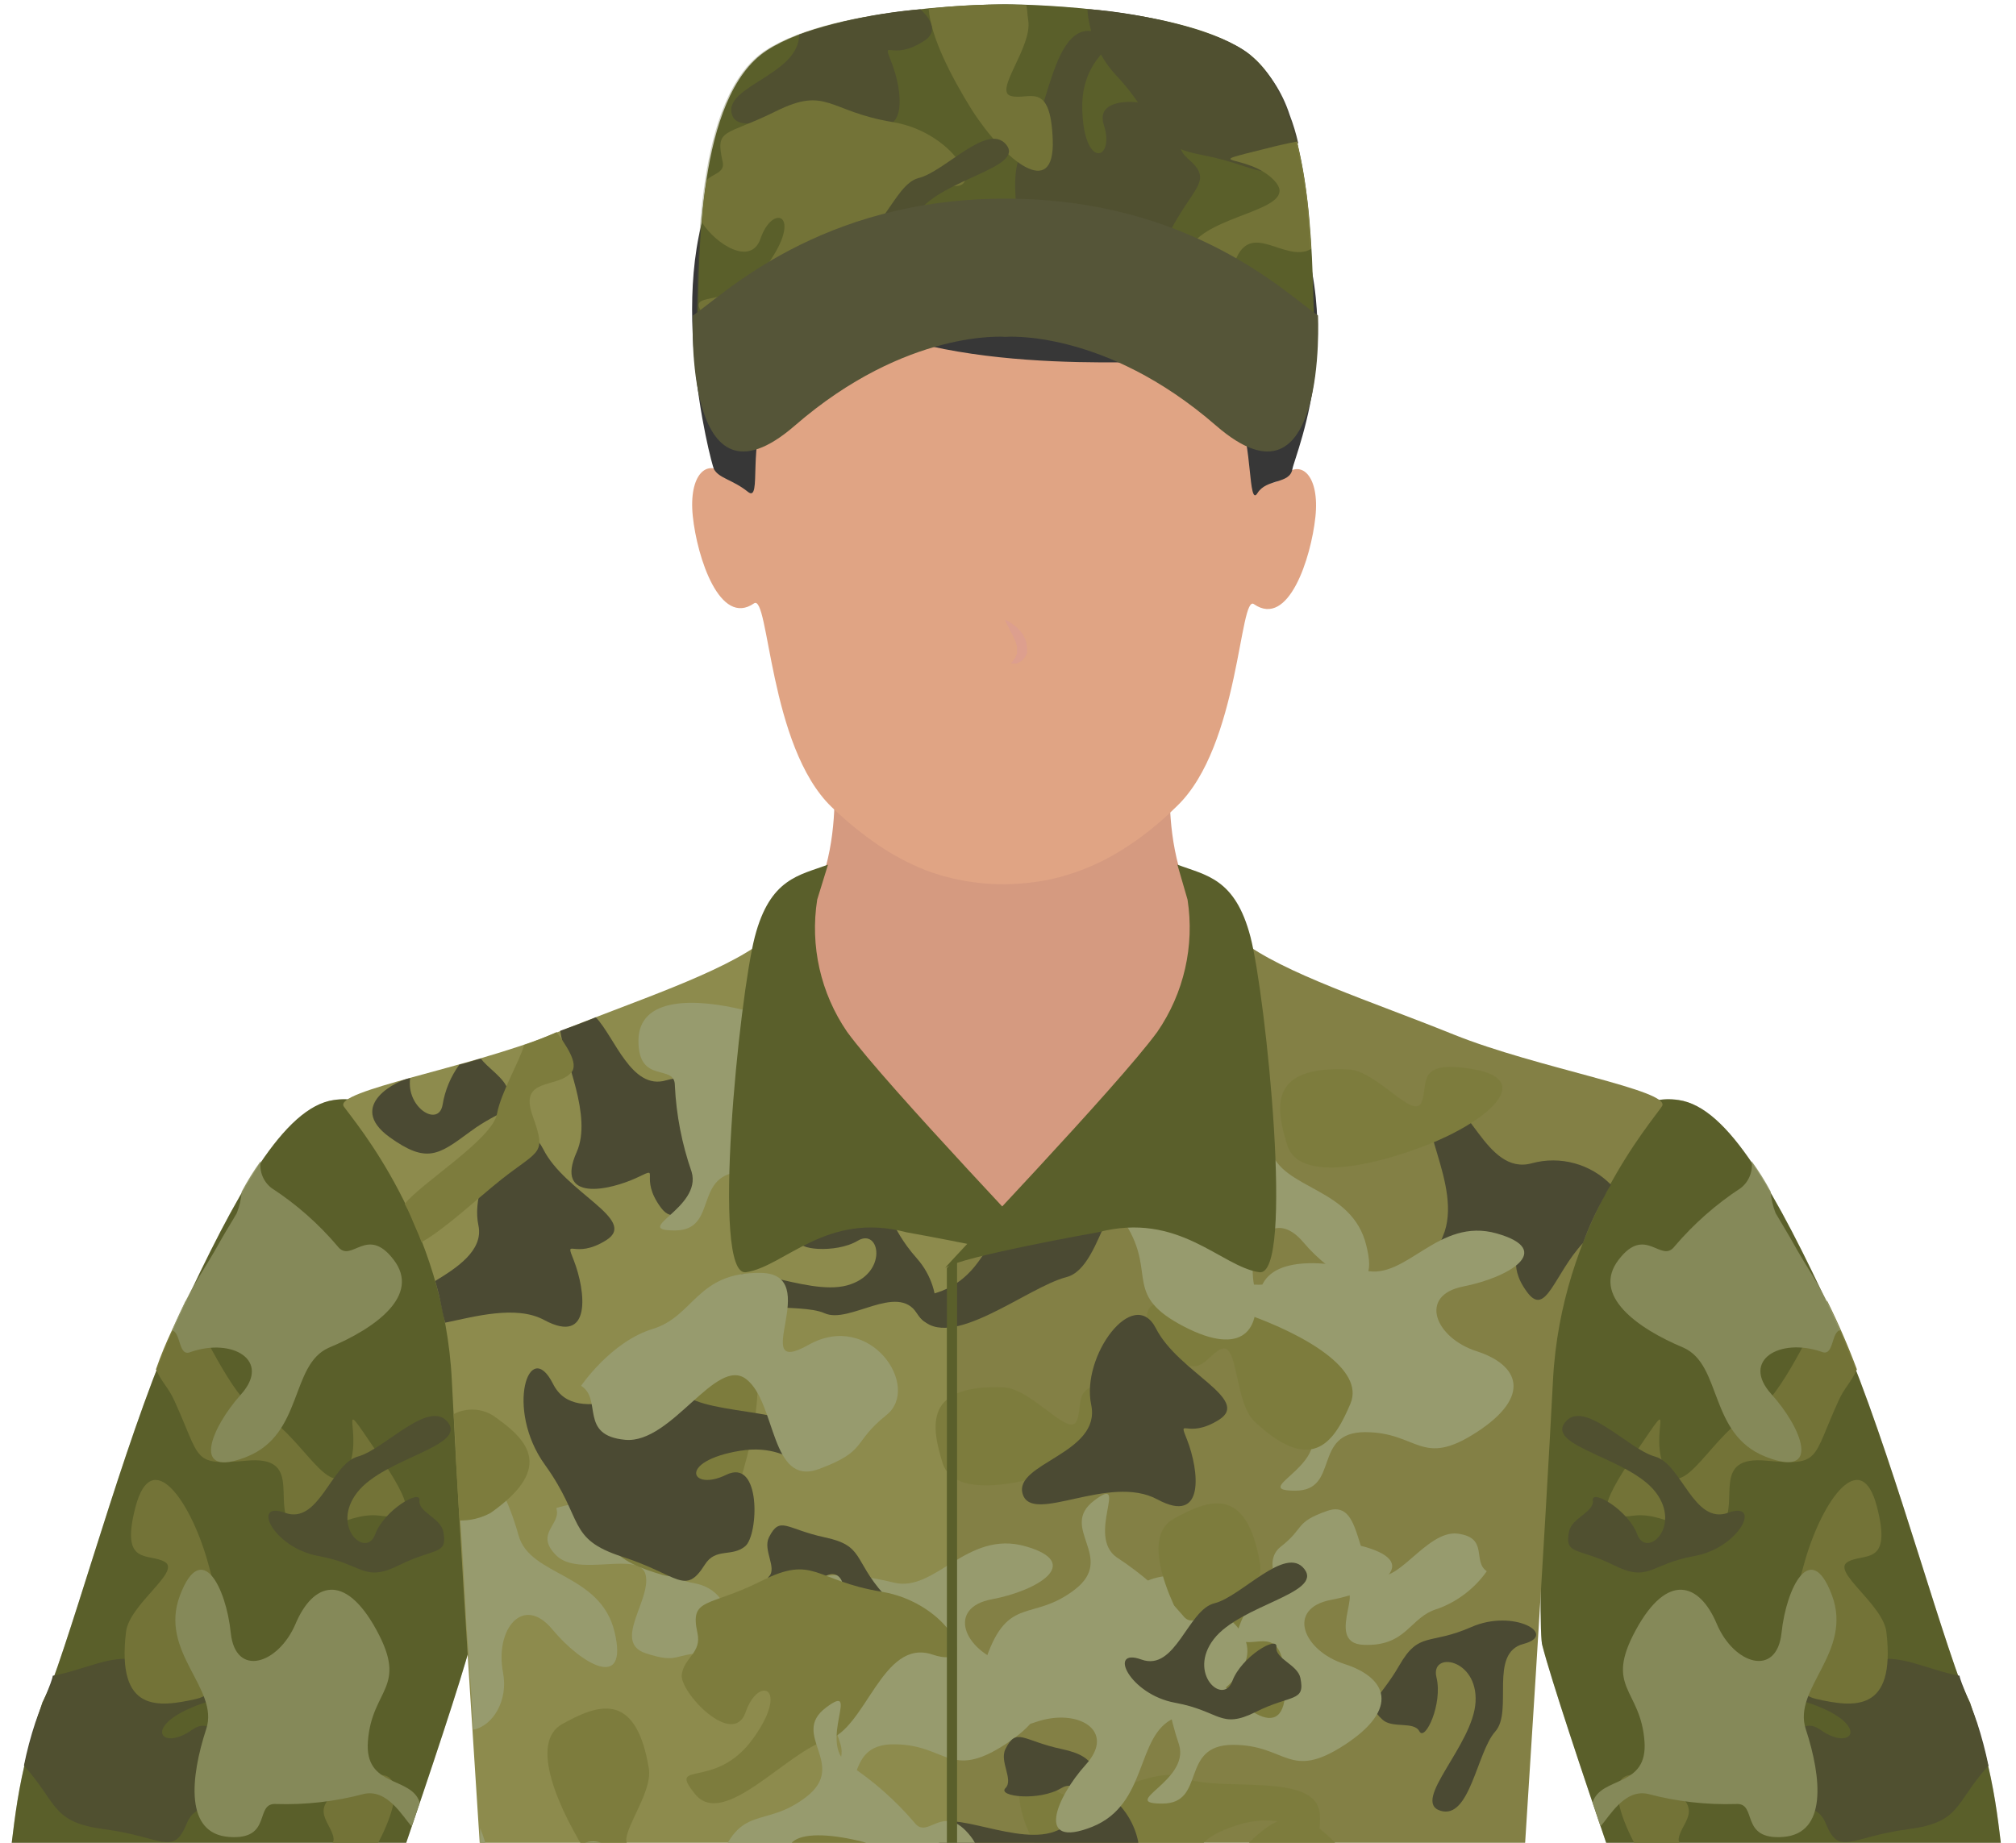 <svg width="140" height="128" viewBox="0 0 140 128" fill="none" xmlns="http://www.w3.org/2000/svg">
<path d="M111.297 183.583C111.365 178.655 113.915 160.7 115.737 140.173C115.737 140.173 108.335 119.038 107.112 114.313C106.745 113.51 107.112 91.858 108.98 87.448C111.507 81.68 111.845 75.725 116.57 76.408C120.027 76.903 123.32 82.85 127.302 91.408C130.587 98.443 134 111.005 136.167 116.908L136.812 118.273C139.017 124.82 138.687 127.723 139.437 131.15C139.932 133.31 138.83 146.9 138.5 152.743C138.155 159.635 135.785 186.575 131.9 189.68L112.955 185.75C112.479 185.62 112.06 185.338 111.76 184.946C111.461 184.555 111.298 184.076 111.297 183.583Z" fill="#5A5F2B"/>
<path d="M122.053 128.638C120.418 127.595 116.39 128.945 116.578 127.7C116.765 126.455 118.828 125.45 114.89 123.688C110.953 121.925 112.145 126.26 114.605 129.86C117.065 133.46 120.478 137.038 122.555 135.41C124.633 133.783 126.793 131.653 122.053 128.638Z" fill="#7D7C3D"/>
<path d="M113.697 100.73C116.622 96.425 114.41 99.568 115.632 102.043C116.855 104.518 119.045 99.335 121.632 98.24C123.372 97.49 125.382 93.103 126.882 90.35C127.654 91.904 128.345 93.496 128.952 95.12C128.532 96.058 128.09 96.373 127.67 97.31C125.802 101.413 126.47 101.81 122.652 101.458C118.835 101.105 120.785 104.263 119.652 105.898C118.52 107.533 115.857 104.968 113.48 105.275C111.103 105.583 110.75 105.028 113.697 100.73Z" fill="#7D7C3D"/>
<path d="M108.965 106.37C109.152 105.433 110.727 105.028 110.615 104.218C110.502 103.408 113.06 104.87 113.697 106.58C114.335 108.29 116.802 106.048 114.98 103.655C113.157 101.263 107.375 100.483 108.68 98.803C109.985 97.123 113.075 100.67 114.927 101.173C116.78 101.675 117.62 105.935 120.005 105.08C122.39 104.225 120.822 107.51 117.672 108.08C114.522 108.65 114.537 109.948 112.055 108.71C109.572 107.473 108.627 108.05 108.965 106.37Z" fill="#4B4A33"/>
<path d="M112.407 87.5C114.275 85.048 115.355 87.815 116.3 86.563C117.629 85.003 119.175 83.641 120.89 82.52C121.168 82.302 121.383 82.014 121.514 81.686C121.646 81.359 121.689 81.002 121.64 80.653C122.128 81.324 122.569 82.028 122.96 82.76C122.998 83.275 123.114 83.781 123.305 84.26C123.597 84.77 124.01 85.438 124.303 85.948C125.803 88.663 126.327 89 127.797 92.398C127.152 92.503 127.37 94.265 126.5 93.898C123.605 92.893 120.882 94.483 123.012 96.838C125.142 99.193 126.537 102.74 122.6 101.18C118.662 99.62 119.6 94.82 116.915 93.613C113.697 92.27 110.502 89.975 112.407 87.5Z" fill="#979B6E"/>
<path d="M120.343 117.5C120.583 114.358 127.317 116.33 129.987 115.4C131.78 114.763 133.857 116.008 136.077 116.398C136.145 116.855 136.925 118.513 137.247 119.518L137.292 119.638C137.613 120.622 137.878 121.624 138.087 122.638C135.702 125.285 136.22 126.575 132.477 127.063C128.412 127.603 127.73 128.99 126.77 126.613C126.23 125.285 125.008 125.758 124.22 124.835C123.433 123.913 124.22 118.588 126.418 120.155C128.615 121.723 129.972 119.825 125.788 118.348C121.603 116.87 120.088 120.605 120.343 117.5Z" fill="#4B4A33"/>
<path d="M131 113.36C130.767 111.433 127.182 109.175 128.3 108.5C129.417 107.825 131.435 108.845 130.34 104.645C129.245 100.445 126.59 104.158 125.367 108.335C124.145 112.513 123.5 117.425 126.117 118.01C128.735 118.595 131.66 119 131 113.36Z" fill="#7D7C3D"/>
<path d="M110.592 125.21C111.177 123.343 114.448 124.205 114.2 120.943C113.923 117.275 111.395 117.268 113.6 113.218C115.805 109.168 118.025 109.963 119.218 112.79C120.41 115.618 123.388 116.54 123.718 113.413C124.048 110.285 125.75 106.865 127.22 110.81C128.69 114.755 124.475 117.275 125.398 120.095C126.508 123.478 126.898 127.363 123.83 127.595C120.763 127.828 122.09 125.195 120.545 125.308C118.492 125.372 116.44 125.137 114.455 124.61C112.82 124.235 111.763 126.17 111.148 126.86C110.99 126.448 110.75 125.593 110.592 125.21Z" fill="#979B6E"/>
<path opacity="0.3" d="M111.297 183.583C111.365 178.655 113.915 160.7 115.737 140.173C115.737 140.173 108.335 119.038 107.112 114.313C106.745 113.51 107.112 91.858 108.98 87.448C111.507 81.68 111.845 75.725 116.57 76.408C120.027 76.903 123.32 82.85 127.302 91.408C130.587 98.443 134 111.005 136.167 116.908L136.812 118.273C139.017 124.82 138.687 127.723 139.437 131.15C139.932 133.31 138.83 146.9 138.5 152.743C138.155 159.635 135.785 186.575 131.9 189.68L112.955 185.75C112.479 185.62 112.06 185.338 111.76 184.946C111.461 184.555 111.298 184.076 111.297 183.583Z" fill="#5A5F2B"/>
<path d="M28.445 183.583C28.385 178.655 25.828 160.7 24.012 140.173C24.012 140.173 31.415 119.038 32.645 114.313C32.998 113.51 32.645 91.858 30.77 87.448C28.242 81.68 27.905 75.725 23.18 76.408C19.73 76.903 16.43 82.85 12.455 91.408C9.17 98.443 5.75 111.005 3.59 116.908L2.945 118.25C0.747 124.798 1.077 127.7 0.327 131.128C-0.168 133.288 0.927 146.878 1.265 152.72C1.617 159.613 3.972 186.553 7.865 189.658L26.683 185.75C27.177 185.64 27.621 185.366 27.941 184.973C28.261 184.58 28.438 184.09 28.445 183.583Z" fill="#5A5F2B"/>
<path d="M17.698 128.638C19.34 127.595 23.315 128.945 23.165 127.7C23.015 126.455 20.915 125.45 24.86 123.688C28.805 121.925 27.598 126.26 25.145 129.86C22.692 133.46 19.273 137.038 17.195 135.41C15.117 133.783 12.928 131.653 17.698 128.638Z" fill="#7D7C3D"/>
<path d="M26.082 100.73C23.165 96.425 25.332 99.568 24.148 102.043C22.962 104.518 20.735 99.335 18.148 98.24C16.415 97.49 14.398 93.103 12.898 90.35C12.215 91.91 11.547 93.043 10.828 95.12C11.255 96.058 11.697 96.373 12.117 97.31C13.992 101.413 13.31 101.81 17.135 101.458C20.96 101.105 19.003 104.263 20.135 105.898C21.267 107.533 23.93 104.968 26.315 105.275C28.7 105.583 29 105.028 26.082 100.73Z" fill="#7D7C3D"/>
<path d="M30.777 106.37C30.59 105.433 29.023 105.028 29.128 104.218C29.233 103.408 26.69 104.87 26.052 106.58C25.415 108.29 22.94 106.048 24.815 103.655C26.69 101.263 32.405 100.483 31.108 98.803C29.81 97.123 26.712 100.67 24.852 101.173C22.992 101.675 22.16 105.935 19.79 105.08C17.42 104.225 18.965 107.51 22.115 108.08C25.265 108.65 25.242 109.948 27.733 108.71C30.223 107.473 31.115 108.05 30.777 106.37Z" fill="#4B4A33"/>
<path d="M27.335 87.5C25.468 85.048 24.402 87.815 23.442 86.563C22.117 84.999 20.571 83.637 18.852 82.52C18.573 82.303 18.357 82.016 18.225 81.688C18.093 81.36 18.051 81.002 18.102 80.653C17.614 81.329 17.173 82.038 16.782 82.775C16.749 83.29 16.633 83.797 16.438 84.275C16.145 84.793 15.725 85.453 15.432 85.97C13.932 88.685 13.408 89.023 11.938 92.413C12.582 92.518 12.365 94.288 13.235 93.913C16.137 92.9 18.852 94.49 16.738 96.853C14.623 99.215 13.205 102.755 17.135 101.188C21.065 99.62 20.135 94.828 22.82 93.62C26.075 92.27 29.24 89.975 27.335 87.5Z" fill="#979B6E"/>
<path d="M19.415 117.5C19.16 114.358 12.425 116.33 9.77 115.4C7.963 114.763 5.893 116.008 3.665 116.398C3.613 116.855 2.825 118.513 2.503 119.518C2.484 119.556 2.469 119.596 2.458 119.638C2.133 120.621 1.867 121.623 1.663 122.638C4.04 125.285 3.538 126.575 7.28 127.063C11.345 127.603 12.027 128.99 12.988 126.613C13.527 125.285 14.742 125.758 15.537 124.835C16.332 123.913 15.537 118.588 13.34 120.155C11.143 121.723 9.785 119.825 13.977 118.348C18.17 116.87 19.655 120.605 19.415 117.5Z" fill="#4B4A33"/>
<path d="M8.75 113.36C8.975 111.433 12.568 109.175 11.457 108.5C10.348 107.825 8.307 108.845 9.418 104.645C10.527 100.445 13.168 104.158 14.383 108.335C15.598 112.513 16.258 117.425 13.633 118.01C11.008 118.595 8.082 119 8.75 113.36Z" fill="#7D7C3D"/>
<path d="M29.15 125.21C28.573 123.343 25.295 124.205 25.55 120.943C25.828 117.275 28.355 117.268 26.142 113.218C23.93 109.168 21.725 109.963 20.525 112.79C19.325 115.618 16.348 116.54 16.025 113.413C15.703 110.285 14 106.865 12.5 110.81C11 114.755 15.252 117.275 14.322 120.095C13.22 123.478 12.822 127.363 15.898 127.595C18.973 127.828 17.622 125.195 19.183 125.308C21.231 125.373 23.277 125.138 25.258 124.61C26.9 124.235 27.957 126.17 28.58 126.86C28.753 126.448 29 125.593 29.15 125.21Z" fill="#979B6E"/>
<path opacity="0.3" d="M28.445 183.583C28.385 178.655 25.828 160.7 24.012 140.173C24.012 140.173 31.415 119.038 32.645 114.313C32.998 113.51 32.645 91.858 30.77 87.448C28.242 81.68 27.905 75.725 23.18 76.408C19.73 76.903 16.43 82.85 12.455 91.408C9.17 98.443 5.75 111.005 3.59 116.908L2.945 118.25C0.747 124.798 1.077 127.7 0.327 131.128C-0.168 133.288 0.927 146.878 1.265 152.72C1.617 159.613 3.972 186.553 7.865 189.658L26.683 185.75C27.177 185.64 27.621 185.366 27.941 184.973C28.261 184.58 28.438 184.09 28.445 183.583Z" fill="#5A5F2B"/>
<path d="M69.725 125.75C73.228 113.997 96.62 75.868 95.922 74.293C95.225 72.718 98.172 74.172 89.172 69.237C80.172 64.302 81.312 55.498 81.237 53H57.95C57.867 55.505 59.068 64.317 50.03 69.237C40.992 74.157 44.517 74.66 43.775 76.28C43.032 77.9 65.983 113.997 69.44 125.78V127.017C69.47 126.798 69.523 126.581 69.597 126.372C69.657 126.59 69.725 126.822 69.763 127.017L69.725 125.75Z" fill="#D59A80"/>
<path d="M81.725 56C81.418 56.3 81.103 56.6 80.787 56.878C79.778 57.782 78.683 58.586 77.517 59.278C76.52 59.865 75.462 60.34 74.36 60.695C73.362 61.023 72.331 61.237 71.285 61.333C69.974 61.475 68.65 61.445 67.347 61.243C66.289 61.086 65.25 60.814 64.25 60.433C63.133 59.987 62.067 59.424 61.07 58.753C59.886 57.952 58.774 57.048 57.748 56.053C53.375 51.83 53.413 41.165 52.355 41.915C50 43.543 48.41 38.75 48.11 35.848C47.81 32.945 49.123 31.783 50.36 32.99C51.597 34.198 51.583 32.848 51.92 31.273C52.032 30.77 52.16 30.275 52.303 29.773C52.528 29.023 52.79 28.273 53.053 27.523C53.41 26.59 53.815 25.676 54.267 24.785C54.785 23.812 55.363 22.872 56 21.973C56.693 20.966 57.479 20.027 58.347 19.168C59.255 18.278 60.261 17.495 61.347 16.835C62.522 16.13 63.782 15.581 65.097 15.2C66.622 14.781 68.196 14.569 69.778 14.57C71.326 14.576 72.866 14.798 74.353 15.23C75.67 15.615 76.931 16.173 78.103 16.888C79.19 17.548 80.197 18.333 81.103 19.228C81.989 20.064 82.792 20.983 83.502 21.973C84.15 22.868 84.734 23.808 85.25 24.785C85.706 25.696 86.109 26.633 86.457 27.59C86.75 28.34 87.005 29.09 87.207 29.84C87.343 30.328 87.478 30.778 87.59 31.34C87.927 32.915 87.935 34.258 89.142 33.05C90.35 31.843 91.655 33.05 91.347 35.915C91.04 38.78 89.48 43.61 87.095 41.975C86.067 41.143 86.105 51.815 81.725 56Z" fill="#E0A484"/>
<path d="M58.498 21.89C55.557 20.33 55.062 25.768 53.435 28.16C51.807 30.553 52.977 35 51.935 34.16C50.892 33.32 49.917 33.223 49.58 32.585C49.385 32.233 45.913 18.965 50.18 11.945C51.538 10.003 53.39 9.47 53.84 9.028C54.29 8.585 55.25 4.625 63.875 2.608C70.558 1.048 82.243 1.903 88.31 11.675C94.377 21.448 89.938 31.52 89.75 32.585C89.562 33.65 87.957 33.223 87.32 34.258C86.683 35.293 86.953 30.59 86.045 29.255C85.138 27.92 84.695 25.55 82.82 25.19C80.945 24.83 66.912 26.383 58.498 21.89Z" fill="#373737"/>
<path d="M53.105 65.3C50.105 67.618 44.105 69.515 38.315 71.855C32.525 74.195 23.105 75.77 23.878 76.865C24.65 77.96 30.852 85.16 31.378 95.893C31.902 106.625 33.133 125.323 34.078 139.685C34.828 150.605 25.587 191.368 29.067 194.105C32.547 196.843 65.278 197.75 73.468 197.75V88.085C73.468 88.085 62.383 80.128 57.77 71.75C55.438 67.483 55.25 63.635 53.105 65.3Z" fill="#8D8B4D"/>
<path d="M86.15 65.3C89.15 67.618 95.15 69.515 100.94 71.855C106.73 74.195 116.135 75.748 115.415 76.843C114.695 77.938 108.402 85.13 107.847 95.862C107.292 106.595 106.1 125.293 105.155 139.655C104.405 150.575 113.637 191.345 110.172 194.075C106.707 196.805 73.94 197.683 65.757 197.683V88.085C65.757 88.085 76.835 80.127 81.448 71.78C83.825 67.483 83.983 63.635 86.15 65.3Z" fill="#838045"/>
<path d="M38.63 104.75C39.02 105.905 37.078 106.49 38.63 108.042C40.182 109.595 44.45 107.66 44.84 109.4C45.23 111.14 42.515 114.072 44.84 114.837C47.165 115.602 46.782 114.837 48.913 114.837C51.042 114.837 51.432 110.517 48.163 109.962C44.892 109.407 50.87 107.847 48.545 105.905C46.22 103.962 44.862 105.522 42.928 104.75C41.53 104.303 40.028 104.303 38.63 104.75Z" fill="#979B6E"/>
<path d="M81.763 89C82.153 90.162 80.21 90.74 81.763 92.293C83.315 93.845 87.582 91.91 87.972 93.65C88.362 95.39 85.647 98.33 87.972 99.088C90.297 99.845 89.915 99.088 92.045 99.088C94.175 99.088 94.565 94.775 91.295 94.213C88.025 93.65 94.002 92.097 91.677 90.162C89.353 88.228 87.995 89.78 86.06 89C84.662 88.553 83.16 88.553 81.763 89Z" fill="#979B6E"/>
<path d="M55.685 83.465C55.258 84.335 56.27 85.595 55.685 86.18C55.1 86.765 58.017 87.11 59.57 86.18C61.123 85.25 61.7 88.505 58.82 89.285C55.94 90.065 50.87 87.148 50.87 89.285C50.87 91.423 55.55 90.448 57.267 91.22C58.985 91.993 62.315 89.09 63.672 91.22C65.03 93.35 65.802 89.81 63.672 87.41C61.542 85.01 62.315 84.043 59.6 83.465C56.885 82.888 56.502 81.913 55.685 83.465Z" fill="#4B4A33"/>
<path d="M84.695 134.87C85.302 133.58 86.487 134.12 87.328 133.242C88.168 132.365 87.65 126.987 85.392 128.48C83.135 129.972 81.86 127.955 86.142 126.71C90.425 125.465 91.76 129.26 91.662 126.11C91.565 122.96 84.755 124.557 82.153 123.47C79.55 122.382 74.78 126.8 72.703 123.695C70.625 120.59 69.605 125.855 72.83 129.312C76.055 132.77 74.953 134.232 78.987 134.997C83.022 135.762 83.562 137.187 84.695 134.87Z" fill="#7D7C3D"/>
<path d="M95.975 119.42C96.665 120.103 98.18 119.525 98.57 120.26C98.96 120.995 100.205 118.348 99.755 116.51C99.305 114.673 102.627 115.19 102.47 118.205C102.312 121.22 97.97 125.12 100.025 125.773C102.08 126.425 102.56 121.693 103.835 120.275C105.11 118.858 103.355 114.823 105.8 114.185C108.245 113.548 105.11 111.725 102.177 113.015C99.245 114.305 98.555 113.278 97.175 115.678C95.795 118.078 94.737 118.25 95.975 119.42Z" fill="#4B4A33"/>
<path d="M46.25 75.043C43.85 75.748 42.695 72.043 41.375 70.663C40.67 70.97 39.627 71.345 38.907 71.6C39.178 73.55 41.157 77.525 40.047 80.023C38.495 83.51 42.297 82.723 44.315 81.763C45.965 80.968 44.315 81.763 45.905 83.893C47.495 86.023 48.965 80.795 51.905 79.048C54.845 77.3 49.565 74.068 46.25 75.043Z" fill="#4B4A33"/>
<path d="M111.447 83.045C111.566 82.782 111.709 82.531 111.875 82.295C111.177 81.582 110.303 81.067 109.341 80.804C108.379 80.54 107.364 80.537 106.4 80.795C103.107 81.733 101.937 75.755 99.853 76.52C97.767 77.285 101.72 82.34 100.197 85.88C98.675 89.42 102.447 88.588 104.465 87.628C106.107 86.833 104.465 87.628 106.055 89.758C107.36 91.52 107.922 88.505 109.932 86.338C110.348 85.201 110.855 84.1 111.447 83.045Z" fill="#4B4A33"/>
<path d="M69.725 96.373C71.66 96.463 74.225 99.868 74.765 98.705C75.305 97.543 74.188 95.6 78.448 96.373C82.707 97.145 79.198 100.063 75.155 101.623C71.112 103.183 66.23 104.143 65.457 101.623C64.685 99.103 64.108 96.125 69.725 96.373Z" fill="#7D7C3D"/>
<path d="M45.057 122.833C45.38 124.708 42.56 127.918 43.82 128.24C45.08 128.563 46.745 127.04 46.865 131.375C46.985 135.71 43.415 132.875 41.053 129.223C38.69 125.57 36.748 121.018 39.05 119.75C41.352 118.483 44.142 117.26 45.057 122.833Z" fill="#7D7C3D"/>
<path d="M93.657 74.285C95.593 74.368 98.12 77.772 98.698 76.603C99.275 75.433 98.12 73.513 102.387 74.285C106.655 75.058 103.137 77.96 99.088 79.535C95.037 81.11 90.162 82.063 89.39 79.535C88.618 77.008 88.01 74 93.657 74.285Z" fill="#7D7C3D"/>
<path d="M43.767 102.08C45.065 100.318 49.85 100.078 49.13 98.81C48.41 97.543 45.845 97.408 49.25 93.875C52.655 90.343 53.21 95.465 52.1 100.265C50.99 105.065 48.867 110.24 46.002 109.393C43.138 108.545 39.987 107.233 43.767 102.08Z" fill="#7D7C3D"/>
<path d="M59.428 75.823C56.69 74.885 55.498 72.275 57.972 71.48C57.283 70.543 56.693 69.538 56.21 68.48C54.62 69.418 53.255 70.55 51.71 70.168C48.252 69.313 44.337 69.23 44.337 72.298C44.337 75.365 46.865 73.843 46.865 75.395C46.962 77.441 47.354 79.461 48.028 81.395C48.778 83.915 43.76 85.468 46.865 85.468C49.97 85.468 48.028 81.395 51.71 81.395C55.392 81.395 55.587 83.915 59.465 81.395C63.343 78.875 62.33 76.783 59.428 75.823Z" fill="#979B6E"/>
<path d="M62.06 109.925C58.587 109.07 54.688 108.988 54.688 112.055C54.688 115.123 57.2 113.608 57.2 115.16C57.304 117.205 57.697 119.226 58.37 121.16C59.12 123.688 54.102 125.24 57.2 125.24C60.297 125.24 58.37 121.16 62.06 121.16C65.75 121.16 65.93 123.688 69.815 121.16C73.7 118.633 72.725 116.488 69.815 115.55C66.905 114.613 65.743 111.673 68.877 111.088C72.013 110.503 75.282 108.568 71.21 107.405C67.138 106.243 64.94 110.66 62.06 109.925Z" fill="#979B6E"/>
<path d="M94.797 88.25C91.332 87.403 87.425 87.313 87.425 90.388C87.425 93.463 89.953 91.94 89.953 93.478C90.045 95.523 90.434 97.544 91.108 99.478C91.858 101.998 86.84 103.543 89.953 103.543C93.065 103.543 91.108 99.478 94.797 99.478C98.487 99.478 98.683 101.998 102.552 99.478C106.422 96.958 105.462 94.798 102.552 93.86C99.642 92.923 98.48 89.975 101.615 89.36C104.75 88.745 108.027 86.84 103.947 85.678C99.868 84.515 97.677 88.94 94.797 88.25Z" fill="#979B6E"/>
<path d="M43.1 138.59C43.625 134.945 46.153 135.11 44.21 130.91C42.267 126.71 40.025 127.363 38.638 130.108C37.25 132.853 34.227 133.588 34.093 130.423C34.047 129.24 33.793 128.075 33.343 126.98V128.653C33.395 129.905 33.47 131.15 33.545 132.403C33.627 133.423 33.688 134.458 33.725 135.485C33.763 136.513 33.807 137.278 33.852 138.178C33.843 138.506 33.863 138.835 33.913 139.16C34.1 140.548 34.123 141.952 33.98 143.345V144.598C35.765 144.343 35.06 142.348 36.388 142.528C38.428 142.728 40.486 142.634 42.5 142.25C45.11 141.845 45.928 147.065 46.37 143.983C46.812 140.9 42.59 142.25 43.1 138.59Z" fill="#979B6E"/>
<path d="M85.625 109.925C82.153 109.07 78.252 108.988 78.252 112.055C78.252 115.123 80.772 113.608 80.772 115.16C80.848 117.216 81.222 119.249 81.882 121.198C82.632 123.725 77.615 125.278 80.713 125.278C83.81 125.278 81.882 121.198 85.625 121.198C89.368 121.198 89.502 123.725 93.38 121.198C97.257 118.67 96.29 116.518 93.38 115.588C90.47 114.658 89.308 111.71 92.45 111.125C95.593 110.54 98.847 108.605 94.775 107.443C90.703 106.28 88.483 110.66 85.625 109.925Z" fill="#979B6E"/>
<path d="M69.823 121.49C69.388 122.36 70.407 123.62 69.823 124.205C69.237 124.79 72.147 125.135 73.7 124.205C75.252 123.275 75.83 126.53 72.95 127.31C70.07 128.09 65 125.173 65 127.31C65 129.448 69.68 128.465 71.397 129.245C73.115 130.025 76.445 127.108 77.795 129.245C79.145 131.383 79.94 127.835 77.795 125.435C75.65 123.035 76.445 122.068 73.73 121.49C71.015 120.913 70.595 119.938 69.823 121.49Z" fill="#4B4A33"/>
<path d="M87.5 108.598C87.808 110.465 85.002 113.683 86.255 114.013C87.507 114.343 89.172 112.805 89.255 117.14C89.338 121.475 85.812 118.64 83.457 114.995C81.103 111.35 79.183 106.783 81.5 105.5C83.817 104.218 86.562 103.025 87.5 108.598Z" fill="#7D7C3D"/>
<path d="M53.398 106.79C52.962 107.66 53.983 108.92 53.398 109.505C52.812 110.09 55.722 110.435 57.275 109.505C58.828 108.575 59.413 111.83 56.525 112.61C53.638 113.39 48.568 110.473 48.568 112.61C48.568 114.748 53.248 113.773 54.972 114.545C56.697 115.318 60.013 112.415 61.37 114.545C62.727 116.675 63.5 113.135 61.37 110.735C59.24 108.335 60.013 107.368 57.297 106.79C54.583 106.213 54.17 105.245 53.398 106.79Z" fill="#4B4A33"/>
<path d="M103.25 109.138C102.23 108.455 103.407 106.805 101.225 106.528C99.043 106.25 96.86 110.39 95.48 109.243C94.1 108.095 94.483 104.135 92.172 104.945C89.862 105.755 90.635 106.123 88.94 107.435C87.245 108.748 89.578 112.385 92.532 110.81C95.487 109.235 91.67 114.14 94.707 114.253C97.745 114.365 97.858 112.31 99.86 111.74C101.228 111.236 102.41 110.329 103.25 109.138Z" fill="#979B6E"/>
<path d="M48.943 108.688C49.693 107.48 50.81 108.178 51.748 107.405C52.685 106.633 52.88 101.24 50.435 102.44C47.99 103.64 46.992 101.503 51.373 100.775C55.752 100.048 56.623 104 56.922 100.865C57.222 97.73 50.263 98.465 47.81 97.063C45.358 95.66 40.078 99.448 38.405 96.125C36.733 92.803 35.068 97.895 37.835 101.735C40.602 105.575 39.335 106.88 43.235 108.14C47.135 109.4 47.562 110.863 48.943 108.688Z" fill="#4B4A33"/>
<path d="M48.432 113.42C48.748 114.815 47.502 115.115 47.345 116.323C47.188 117.53 50.907 121.468 51.785 118.918C52.663 116.368 54.898 117.163 52.28 120.785C49.663 124.408 46.28 122.173 48.275 124.625C50.27 127.078 54.695 121.625 57.425 120.875C60.155 120.125 61.25 113.75 64.76 114.928C68.27 116.105 65.892 111.328 61.227 110.563C56.562 109.798 56.547 107.96 52.88 109.813C49.212 111.665 47.885 110.923 48.432 113.42Z" fill="#7D7C3D"/>
<path d="M90.83 133.318C89.248 134.428 85.213 133.318 85.422 134.548C85.632 135.778 87.778 136.655 83.922 138.65C80.067 140.645 81.065 136.198 83.338 132.485C85.61 128.773 88.858 124.985 91.017 126.56C93.177 128.135 95.45 130.078 90.83 133.318Z" fill="#7D7C3D"/>
<path d="M87.132 98.75C85.715 97.43 86 93.2 84.808 93.703C83.615 94.205 83.233 96.448 80.487 93.088C77.743 89.728 82.287 89.78 86.397 91.213C90.507 92.645 94.812 95.083 93.778 97.505C92.743 99.928 91.25 102.62 87.132 98.75Z" fill="#7D7C3D"/>
<path d="M81.537 119.345C84.808 117.905 87.965 115.595 86.037 113.15C84.11 110.705 83.09 113.473 82.145 112.213C80.818 110.653 79.272 109.294 77.555 108.178C75.403 106.678 78.485 102.335 75.98 104.233C73.475 106.13 77.555 108.178 74.63 110.42C71.705 112.663 70.017 110.795 68.495 115.16C66.972 119.525 69.028 120.628 71.93 119.615C74.832 118.603 77.54 120.2 75.418 122.555C73.295 124.91 71.892 128.458 75.83 126.898C79.767 125.338 78.838 120.545 81.537 119.345Z" fill="#979B6E"/>
<path d="M94.888 86.533C93.905 82.408 89.022 82.685 88.22 79.828C87.282 76.393 85.415 72.928 82.745 74.458C80.075 75.988 82.632 77.413 81.245 78.208C79.504 79.297 77.928 80.631 76.565 82.168C76.248 82.455 75.858 82.651 75.437 82.733C75.017 82.815 74.582 82.78 74.18 82.633C73.859 83.096 73.478 83.515 73.047 83.878C74.593 85.063 76.797 82.558 78.38 85.378C80.188 88.588 78.095 89.99 82.19 92.128C86.285 94.265 87.672 92.383 87.095 89.323C86.517 86.263 88.468 83.87 90.5 86.278C92.532 88.685 95.922 90.613 94.888 86.533Z" fill="#979B6E"/>
<path d="M42.68 113.36C41.697 109.243 36.807 109.513 36.013 106.655C35.218 103.798 33.763 100.828 31.685 100.94C31.692 101.01 31.692 101.08 31.685 101.15C31.865 104.15 32.15 108.073 32.307 111.335C32.465 114.598 32.742 116.953 32.855 120.148C34.25 119.885 35.307 118.085 34.932 116.173C34.355 113.173 36.32 110.728 38.352 113.173C40.385 115.618 43.663 117.5 42.68 113.36Z" fill="#979B6E"/>
<path d="M62.9 133.738C66.155 132.283 69.328 129.988 67.4 127.543C65.472 125.098 64.46 127.85 63.508 126.605C62.176 125.043 60.628 123.679 58.91 122.555C56.758 121.055 59.847 116.728 57.35 118.618C54.852 120.508 58.91 122.555 55.992 124.813C53.075 127.07 51.38 125.18 49.858 129.545C48.335 133.91 50.398 135.005 53.292 134C56.188 132.995 58.903 134.585 56.78 136.933C54.657 139.28 53.255 142.85 57.193 141.275C61.13 139.7 60.185 134.93 62.9 133.738Z" fill="#979B6E"/>
<path d="M34.25 98.33C33.842 98.075 33.373 97.93 32.892 97.912C32.41 97.894 31.932 98.001 31.505 98.225C31.505 98.548 31.685 100.58 31.648 101.173C31.738 102.673 31.812 104.173 31.918 105.613C32.669 105.628 33.41 105.447 34.07 105.088C38.705 101.833 36.425 99.86 34.25 98.33Z" fill="#7D7C3D"/>
<path d="M62.24 135.943C60.815 134.623 61.108 130.393 59.907 130.903C58.708 131.413 58.333 133.64 55.595 130.28C52.858 126.92 57.388 126.98 61.498 128.413C65.608 129.845 69.92 132.275 68.877 134.698C67.835 137.12 66.38 139.798 62.24 135.943Z" fill="#7D7C3D"/>
<path d="M90.305 116.555C90.118 115.625 88.535 115.228 88.64 114.403C88.745 113.578 86.21 115.063 85.573 116.78C84.935 118.498 82.453 116.24 84.29 113.855C86.127 111.47 91.888 110.683 90.582 108.988C89.278 107.293 86.188 110.915 84.335 111.365C82.483 111.815 81.642 116.135 79.265 115.273C76.888 114.41 78.44 117.695 81.597 118.273C84.755 118.85 84.733 120.148 87.207 118.91C89.683 117.673 90.657 118.25 90.305 116.555Z" fill="#4B4A33"/>
<path d="M40.355 96.26C41.855 97.198 40.19 99.71 43.415 100.01C46.64 100.31 49.73 94.16 51.83 95.803C53.93 97.445 53.487 103.303 56.885 102.035C60.282 100.768 59.135 100.228 61.565 98.285C63.995 96.343 60.447 90.995 56.142 93.418C51.837 95.84 57.297 88.468 52.828 88.415C48.358 88.363 48.237 91.415 45.328 92.308C42.417 93.2 40.355 96.26 40.355 96.26Z" fill="#979B6E"/>
<path d="M33.403 73.528C32.93 73.655 32.398 73.843 31.902 73.948C31.297 74.778 30.897 75.739 30.733 76.753C30.448 78.32 28.198 76.94 28.483 74.885C27.688 74.998 23.983 76.753 27.043 78.98C29.645 80.855 30.455 80.225 32.66 78.598C34.865 76.97 35.885 77.338 35.255 75.718C35.105 74.915 33.755 74.098 33.403 73.528Z" fill="#4B4A33"/>
<path d="M37.722 79.813C36.222 76.813 32.517 81.755 33.222 85.108C33.605 86.885 31.64 88.108 30.223 88.978L30.38 89.548C30.642 90.485 30.62 90.8 30.913 91.873C32.885 91.475 35.825 90.628 37.782 91.685C41.15 93.5 40.655 89.623 39.852 87.56C39.178 85.858 39.852 87.56 42.102 86.143C44.352 84.725 39.237 82.85 37.722 79.813Z" fill="#4B4A33"/>
<path d="M36.395 72.59C36.14 73.603 34.797 75.86 34.52 77.338C34.235 79.108 29.27 82.153 28.108 83.623C28.483 84.313 28.543 84.56 28.858 85.273C29.008 85.603 29.15 85.94 29.27 86.278C30.837 85.43 33.185 83.218 34.88 81.875C37.52 79.813 37.947 80.195 36.987 77.503C36.028 74.81 38.667 75.635 39.665 74.503C40.242 73.873 39.252 72.553 38.66 71.69C37.91 72.02 37.19 72.32 36.395 72.59Z" fill="#7D7C3D"/>
<path d="M82.445 100.032C83.248 102.095 83.735 105.965 80.375 104.15C77.015 102.335 71.69 105.935 71.022 103.782C70.355 101.63 76.498 100.977 75.778 97.58C75.058 94.183 78.74 89.248 80.278 92.278C81.815 95.308 86.907 97.19 84.657 98.615C82.407 100.04 81.77 98.33 82.445 100.032Z" fill="#4B4A33"/>
<path d="M62.945 85.595C62.945 85.595 72.47 87.283 73.558 88.07C73.475 87.868 61.557 75.425 58.828 71.675C56.988 68.99 56.244 65.703 56.75 62.488L57.5 60.058C55.513 60.808 53.48 60.988 52.415 65.083C51.35 69.178 49.34 88.738 51.807 88.37C54.5 87.965 57.388 84.125 62.945 85.595Z" fill="#5A5F2B"/>
<path d="M86.397 3.5C81.485 0.298 69.823 0.298 69.823 0.298C69.823 0.298 58.167 0.298 53.255 3.5C48.343 6.703 48.575 18.125 48.455 21.898H91.25C91.07 18.14 91.31 6.718 86.397 3.5Z" fill="#5A5F2B"/>
<path d="M86.75 3.77C84.642 2.075 79.16 0.905 75.725 0.65C75.655 0.658 75.585 0.658 75.515 0.65C75.637 2.368 76.347 3.991 77.525 5.248C80.668 8.615 79.595 10.025 83.525 10.775C87.455 11.525 88.025 12.898 89.142 10.648C89.382 10.138 89.795 10.093 90.155 9.95C90.007 9.281 89.808 8.625 89.562 7.985C89.034 6.347 88.06 4.887 86.75 3.77Z" fill="#4B4A33"/>
<path d="M82.468 11C81.41 10.063 82.228 9.125 81.62 8.098C81.013 7.07 75.853 6.223 76.655 8.675C77.457 11.128 75.245 11.855 75.155 7.528C75.065 3.2 79.002 2.953 76.025 2.203C73.047 1.453 72.778 8.285 71.082 10.453C69.388 12.62 72.29 18.23 68.832 19.37C65.375 20.51 70.055 22.843 74.15 20.705C78.245 18.568 79.31 19.955 81.073 16.415C82.835 12.875 84.358 12.62 82.468 11Z" fill="#4B4A33"/>
<path d="M70.205 6.665C68.983 6.35 71.705 3.26 71.405 1.415C71.353 1.078 71.338 0.665 71.278 0.358C69.012 0.26 66.742 0.343 64.49 0.605C64.632 2.548 66.028 5.285 67.49 7.633C69.785 11.203 73.257 13.94 73.108 9.725C72.957 5.51 71.427 7.003 70.205 6.665Z" fill="#7D7C3D"/>
<path d="M81.725 21.845C84.53 21.74 84.808 21.845 85.588 18.725C86.525 15.11 88.782 17.93 90.657 17.458C90.799 17.421 90.934 17.36 91.055 17.278C90.995 16.34 90.935 15.583 90.86 14.66C90.725 13.215 90.5 11.78 90.185 10.363C90.185 10.31 90.088 9.875 90.073 9.83C89.472 9.943 88.767 10.1 87.92 10.318C83.007 11.54 86.608 10.58 88.475 12.523C90.343 14.465 84.853 14.773 83 16.715C81.147 18.658 72.2 18.425 71.45 19.618C70.978 20.368 69.522 20.255 68.915 20.458C69.717 20.83 70.472 21.296 71.165 21.845H81.725Z" fill="#7D7C3D"/>
<path d="M63.92 0.65C61.051 0.882 58.222 1.469 55.498 2.398C55.498 5.21 50.248 5.968 50.825 7.94C51.403 9.913 56.615 6.53 59.885 8.285C63.155 10.04 62.697 6.283 61.888 4.28C61.242 2.615 61.888 4.28 64.078 2.9C65.09 2.33 64.82 1.483 63.92 0.65Z" fill="#4B4A33"/>
<path d="M48.8 21.785H53.105C54.89 20.653 56.855 18.913 58.273 18.523C60.928 17.773 62.023 11.578 65.42 12.74C68.817 13.903 66.5 9.223 62 8.48C57.5 7.738 57.44 5.96 53.877 7.73C50.315 9.5 49.655 8.848 50.188 11.263C50.36 12.013 49.438 12.08 49.078 12.515C48.912 13.483 48.8 14.46 48.74 15.44C49.678 16.94 52.138 18.523 52.812 16.58C53.66 14.098 55.812 14.878 53.292 18.38C50.87 21.71 47.517 20 48.8 21.785Z" fill="#7D7C3D"/>
<path d="M69.62 17.375C69.44 16.438 67.91 16.07 68.007 15.275C68.105 14.48 65.645 15.913 65.007 17.585C64.37 19.258 62.008 17.06 63.755 14.735C65.502 12.41 71.157 11.645 69.882 10.055C68.608 8.465 65.608 11.923 63.8 12.365C61.992 12.808 61.182 17.045 58.873 16.168C56.562 15.29 58.07 18.523 61.123 19.1C64.175 19.678 64.175 20.893 66.605 19.723C69.035 18.553 69.942 19.025 69.62 17.375Z" fill="#4B4A33"/>
<path opacity="0.3" d="M86.308 3.5C81.395 0.298 69.725 0.298 69.725 0.298C69.725 0.298 58.07 0.298 53.157 3.5C48.245 6.703 48.5 18.14 48.358 21.913H91.108C90.995 18.14 91.25 6.718 86.308 3.5Z" fill="#5A5F2B"/>
<path d="M91.528 21.913C89.472 20.533 82.737 13.798 69.823 13.798C56.907 13.798 50.18 20.548 48.117 21.913C48.117 21.913 47.428 36.305 55.197 29.563C62.968 22.82 69.823 23.398 69.823 23.398C69.823 23.398 76.685 22.82 84.448 29.563C92.21 36.305 91.528 21.913 91.528 21.913Z" fill="#555538"/>
<path d="M77.855 77.683C77.326 78.439 76.695 79.117 75.98 79.7C74.69 81.868 73.483 84.605 71.105 84.5C70.942 84.589 70.758 84.636 70.573 84.635C70.383 84.641 70.196 84.595 70.031 84.503C69.866 84.41 69.729 84.275 69.635 84.11H69.575C69.425 84.298 69.26 84.485 69.103 84.665C69.26 85.138 69.028 86.165 67.925 87.665C65.308 91.258 61.925 89.06 63.92 91.513C65.915 93.965 71.33 89.405 74.06 88.708C76.79 88.01 76.873 80.675 80.405 81.868C83.66 82.903 81.882 78.898 77.855 77.683Z" fill="#4B4A33"/>
<path d="M76.25 85.595C76.25 85.595 66.725 87.283 65.638 88.07C65.72 87.868 77.638 75.425 80.368 71.675C82.215 68.993 82.967 65.706 82.468 62.488L81.763 60.058C83.735 60.808 85.775 60.988 86.84 65.083C87.905 69.178 89.915 88.738 87.448 88.37C84.755 87.965 81.882 84.125 76.25 85.595Z" fill="#5A5F2B"/>
<path d="M66.463 197.607H65.757V88.078L66.463 87.312V197.607Z" fill="#5A5F2B"/>
<path opacity="0.6" d="M69.785 43.048C69.785 43.048 69.89 43.288 70.047 43.595L70.317 44.113L70.453 44.39C70.494 44.477 70.529 44.568 70.558 44.66C70.558 44.743 70.61 44.833 70.632 44.915V45.148C70.636 45.22 70.636 45.293 70.632 45.365C70.61 45.441 70.58 45.514 70.543 45.583C70.543 45.643 70.475 45.718 70.438 45.778L70.325 45.928L70.22 46.085H70.61C70.698 46.055 70.782 46.012 70.858 45.958L70.993 45.86C71.041 45.818 71.084 45.77 71.12 45.718C71.211 45.613 71.277 45.49 71.315 45.358C71.33 45.286 71.33 45.212 71.315 45.14C71.33 45.066 71.33 44.989 71.315 44.915C71.306 44.77 71.279 44.626 71.233 44.488C71.188 44.356 71.127 44.23 71.052 44.113C70.986 44.004 70.911 43.901 70.828 43.805C70.682 43.639 70.516 43.493 70.332 43.37C70.173 43.228 69.987 43.119 69.785 43.048Z" fill="#DB9C94"/>
</svg>

